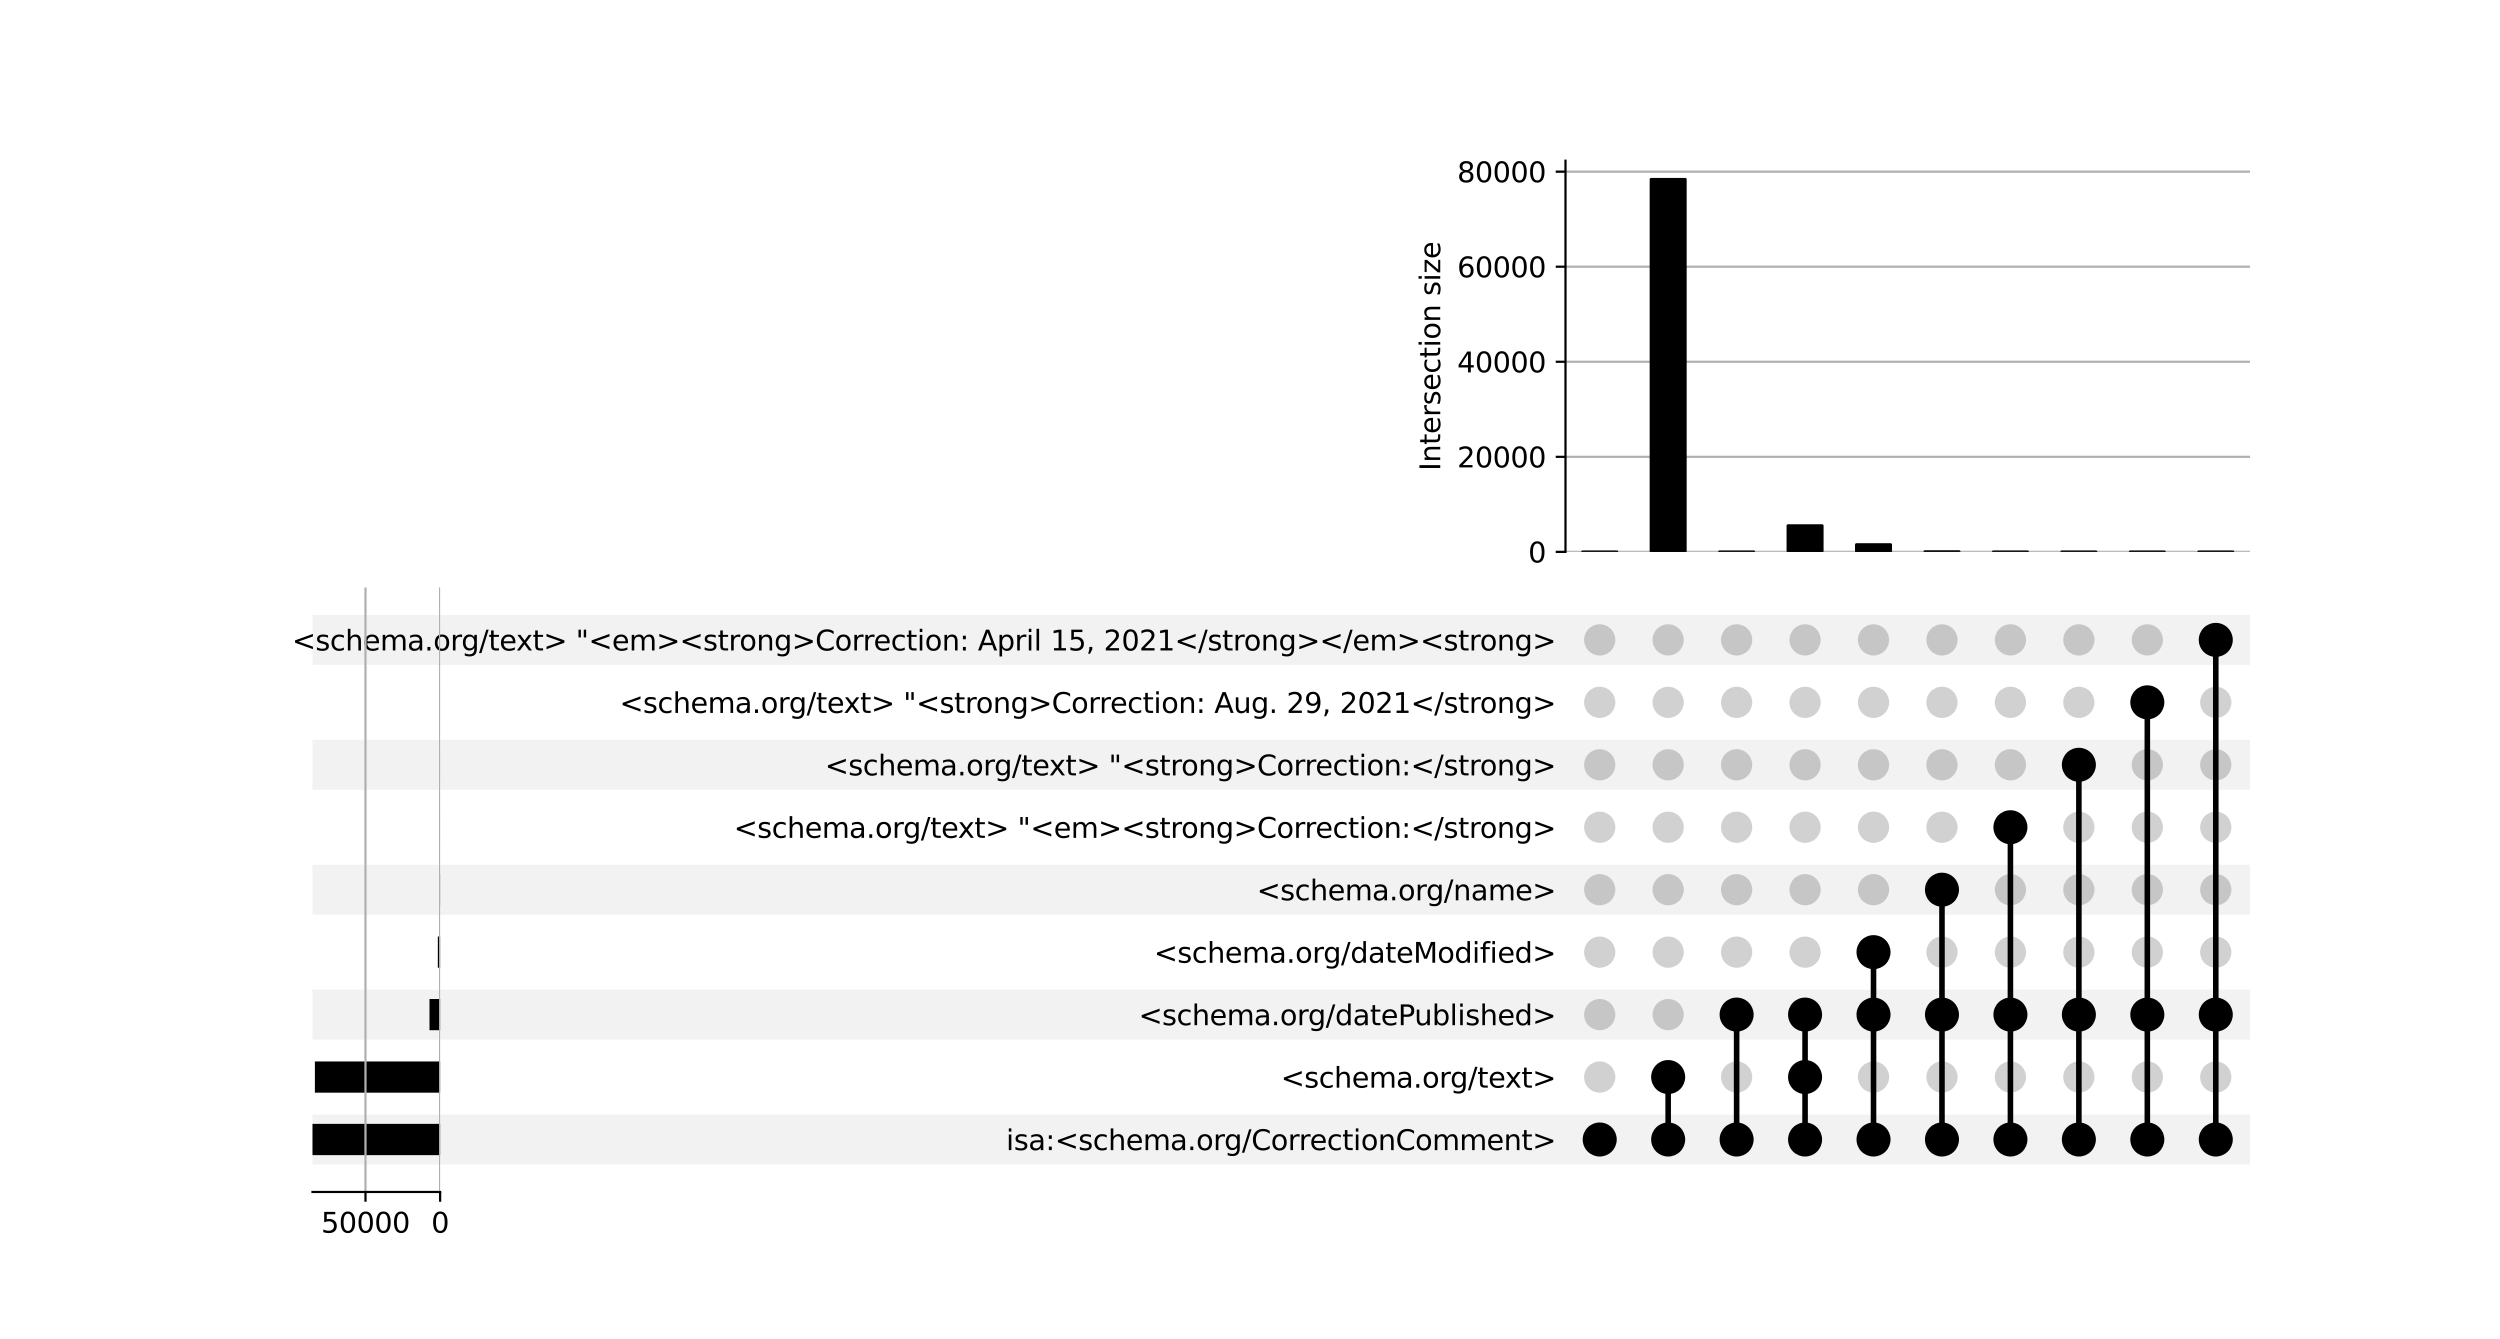 <?xml version="1.0" encoding="utf-8" standalone="no"?>
<!DOCTYPE svg PUBLIC "-//W3C//DTD SVG 1.1//EN"
  "http://www.w3.org/Graphics/SVG/1.1/DTD/svg11.dtd">
<svg xmlns:xlink="http://www.w3.org/1999/xlink" width="896pt" height="480pt" viewBox="0 0 896 480" xmlns="http://www.w3.org/2000/svg" version="1.1">
 <defs>
  <style type="text/css">*{stroke-linejoin: round; stroke-linecap: butt}</style>
 </defs>
 <g id="figure_1">
  <g id="patch_1">
   <path d="M 0 480 
L 896 480 
L 896 0 
L 0 0 
z
" style="fill: #ffffff"/>
  </g>
  <g id="axes_1">
   <g id="patch_2">
    <path d="M 112 417.352 
L 806.4 417.352 
L 806.4 399.446 
L 112 399.446 
z
" clip-path="url(#p3a7d29aa3d)" style="fill-opacity: 0.051"/>
   </g>
   <g id="patch_3">
    <path d="M 112 372.587 
L 806.4 372.587 
L 806.4 354.681 
L 112 354.681 
z
" clip-path="url(#p3a7d29aa3d)" style="fill-opacity: 0.051"/>
   </g>
   <g id="patch_4">
    <path d="M 112 327.822 
L 806.4 327.822 
L 806.4 309.916 
L 112 309.916 
z
" clip-path="url(#p3a7d29aa3d)" style="fill-opacity: 0.051"/>
   </g>
   <g id="patch_5">
    <path d="M 112 283.057 
L 806.4 283.057 
L 806.4 265.151 
L 112 265.151 
z
" clip-path="url(#p3a7d29aa3d)" style="fill-opacity: 0.051"/>
   </g>
   <g id="patch_6">
    <path d="M 112 238.292 
L 806.4 238.292 
L 806.4 220.386 
L 112 220.386 
z
" clip-path="url(#p3a7d29aa3d)" style="fill-opacity: 0.051"/>
   </g>
   <g id="matplotlib.axis_1"/>
   <g id="matplotlib.axis_2">
    <g id="ytick_1"/>
    <g id="ytick_2"/>
    <g id="ytick_3"/>
    <g id="ytick_4"/>
    <g id="ytick_5"/>
    <g id="ytick_6"/>
    <g id="ytick_7"/>
    <g id="ytick_8"/>
    <g id="ytick_9"/>
   </g>
  </g>
  <g id="axes_2">
   <g id="matplotlib.axis_3">
    <g id="ytick_10">
     <g id="line2d_1"/>
     <g id="text_1">
      <!-- isa:&lt;schema.org/CorrectionComment&gt; -->
      <g transform="translate(360.589 412.198) scale(0.1 -0.1)">
       <defs>
        <path id="DejaVuSans-69" d="M 603 3500 
L 1178 3500 
L 1178 0 
L 603 0 
L 603 3500 
z
M 603 4863 
L 1178 4863 
L 1178 4134 
L 603 4134 
L 603 4863 
z
" transform="scale(0.016)"/>
        <path id="DejaVuSans-73" d="M 2834 3397 
L 2834 2853 
Q 2591 2978 2328 3040 
Q 2066 3103 1784 3103 
Q 1356 3103 1142 2972 
Q 928 2841 928 2578 
Q 928 2378 1081 2264 
Q 1234 2150 1697 2047 
L 1894 2003 
Q 2506 1872 2764 1633 
Q 3022 1394 3022 966 
Q 3022 478 2636 193 
Q 2250 -91 1575 -91 
Q 1294 -91 989 -36 
Q 684 19 347 128 
L 347 722 
Q 666 556 975 473 
Q 1284 391 1588 391 
Q 1994 391 2212 530 
Q 2431 669 2431 922 
Q 2431 1156 2273 1281 
Q 2116 1406 1581 1522 
L 1381 1569 
Q 847 1681 609 1914 
Q 372 2147 372 2553 
Q 372 3047 722 3315 
Q 1072 3584 1716 3584 
Q 2034 3584 2315 3537 
Q 2597 3491 2834 3397 
z
" transform="scale(0.016)"/>
        <path id="DejaVuSans-61" d="M 2194 1759 
Q 1497 1759 1228 1600 
Q 959 1441 959 1056 
Q 959 750 1161 570 
Q 1363 391 1709 391 
Q 2188 391 2477 730 
Q 2766 1069 2766 1631 
L 2766 1759 
L 2194 1759 
z
M 3341 1997 
L 3341 0 
L 2766 0 
L 2766 531 
Q 2569 213 2275 61 
Q 1981 -91 1556 -91 
Q 1019 -91 701 211 
Q 384 513 384 1019 
Q 384 1609 779 1909 
Q 1175 2209 1959 2209 
L 2766 2209 
L 2766 2266 
Q 2766 2663 2505 2880 
Q 2244 3097 1772 3097 
Q 1472 3097 1187 3025 
Q 903 2953 641 2809 
L 641 3341 
Q 956 3463 1253 3523 
Q 1550 3584 1831 3584 
Q 2591 3584 2966 3190 
Q 3341 2797 3341 1997 
z
" transform="scale(0.016)"/>
        <path id="DejaVuSans-3a" d="M 750 794 
L 1409 794 
L 1409 0 
L 750 0 
L 750 794 
z
M 750 3309 
L 1409 3309 
L 1409 2516 
L 750 2516 
L 750 3309 
z
" transform="scale(0.016)"/>
        <path id="DejaVuSans-3c" d="M 4684 3150 
L 1459 2003 
L 4684 863 
L 4684 294 
L 678 1747 
L 678 2266 
L 4684 3719 
L 4684 3150 
z
" transform="scale(0.016)"/>
        <path id="DejaVuSans-63" d="M 3122 3366 
L 3122 2828 
Q 2878 2963 2633 3030 
Q 2388 3097 2138 3097 
Q 1578 3097 1268 2742 
Q 959 2388 959 1747 
Q 959 1106 1268 751 
Q 1578 397 2138 397 
Q 2388 397 2633 464 
Q 2878 531 3122 666 
L 3122 134 
Q 2881 22 2623 -34 
Q 2366 -91 2075 -91 
Q 1284 -91 818 406 
Q 353 903 353 1747 
Q 353 2603 823 3093 
Q 1294 3584 2113 3584 
Q 2378 3584 2631 3529 
Q 2884 3475 3122 3366 
z
" transform="scale(0.016)"/>
        <path id="DejaVuSans-68" d="M 3513 2113 
L 3513 0 
L 2938 0 
L 2938 2094 
Q 2938 2591 2744 2837 
Q 2550 3084 2163 3084 
Q 1697 3084 1428 2787 
Q 1159 2491 1159 1978 
L 1159 0 
L 581 0 
L 581 4863 
L 1159 4863 
L 1159 2956 
Q 1366 3272 1645 3428 
Q 1925 3584 2291 3584 
Q 2894 3584 3203 3211 
Q 3513 2838 3513 2113 
z
" transform="scale(0.016)"/>
        <path id="DejaVuSans-65" d="M 3597 1894 
L 3597 1613 
L 953 1613 
Q 991 1019 1311 708 
Q 1631 397 2203 397 
Q 2534 397 2845 478 
Q 3156 559 3463 722 
L 3463 178 
Q 3153 47 2828 -22 
Q 2503 -91 2169 -91 
Q 1331 -91 842 396 
Q 353 884 353 1716 
Q 353 2575 817 3079 
Q 1281 3584 2069 3584 
Q 2775 3584 3186 3129 
Q 3597 2675 3597 1894 
z
M 3022 2063 
Q 3016 2534 2758 2815 
Q 2500 3097 2075 3097 
Q 1594 3097 1305 2825 
Q 1016 2553 972 2059 
L 3022 2063 
z
" transform="scale(0.016)"/>
        <path id="DejaVuSans-6d" d="M 3328 2828 
Q 3544 3216 3844 3400 
Q 4144 3584 4550 3584 
Q 5097 3584 5394 3201 
Q 5691 2819 5691 2113 
L 5691 0 
L 5113 0 
L 5113 2094 
Q 5113 2597 4934 2840 
Q 4756 3084 4391 3084 
Q 3944 3084 3684 2787 
Q 3425 2491 3425 1978 
L 3425 0 
L 2847 0 
L 2847 2094 
Q 2847 2600 2669 2842 
Q 2491 3084 2119 3084 
Q 1678 3084 1418 2786 
Q 1159 2488 1159 1978 
L 1159 0 
L 581 0 
L 581 3500 
L 1159 3500 
L 1159 2956 
Q 1356 3278 1631 3431 
Q 1906 3584 2284 3584 
Q 2666 3584 2933 3390 
Q 3200 3197 3328 2828 
z
" transform="scale(0.016)"/>
        <path id="DejaVuSans-2e" d="M 684 794 
L 1344 794 
L 1344 0 
L 684 0 
L 684 794 
z
" transform="scale(0.016)"/>
        <path id="DejaVuSans-6f" d="M 1959 3097 
Q 1497 3097 1228 2736 
Q 959 2375 959 1747 
Q 959 1119 1226 758 
Q 1494 397 1959 397 
Q 2419 397 2687 759 
Q 2956 1122 2956 1747 
Q 2956 2369 2687 2733 
Q 2419 3097 1959 3097 
z
M 1959 3584 
Q 2709 3584 3137 3096 
Q 3566 2609 3566 1747 
Q 3566 888 3137 398 
Q 2709 -91 1959 -91 
Q 1206 -91 779 398 
Q 353 888 353 1747 
Q 353 2609 779 3096 
Q 1206 3584 1959 3584 
z
" transform="scale(0.016)"/>
        <path id="DejaVuSans-72" d="M 2631 2963 
Q 2534 3019 2420 3045 
Q 2306 3072 2169 3072 
Q 1681 3072 1420 2755 
Q 1159 2438 1159 1844 
L 1159 0 
L 581 0 
L 581 3500 
L 1159 3500 
L 1159 2956 
Q 1341 3275 1631 3429 
Q 1922 3584 2338 3584 
Q 2397 3584 2469 3576 
Q 2541 3569 2628 3553 
L 2631 2963 
z
" transform="scale(0.016)"/>
        <path id="DejaVuSans-67" d="M 2906 1791 
Q 2906 2416 2648 2759 
Q 2391 3103 1925 3103 
Q 1463 3103 1205 2759 
Q 947 2416 947 1791 
Q 947 1169 1205 825 
Q 1463 481 1925 481 
Q 2391 481 2648 825 
Q 2906 1169 2906 1791 
z
M 3481 434 
Q 3481 -459 3084 -895 
Q 2688 -1331 1869 -1331 
Q 1566 -1331 1297 -1286 
Q 1028 -1241 775 -1147 
L 775 -588 
Q 1028 -725 1275 -790 
Q 1522 -856 1778 -856 
Q 2344 -856 2625 -561 
Q 2906 -266 2906 331 
L 2906 616 
Q 2728 306 2450 153 
Q 2172 0 1784 0 
Q 1141 0 747 490 
Q 353 981 353 1791 
Q 353 2603 747 3093 
Q 1141 3584 1784 3584 
Q 2172 3584 2450 3431 
Q 2728 3278 2906 2969 
L 2906 3500 
L 3481 3500 
L 3481 434 
z
" transform="scale(0.016)"/>
        <path id="DejaVuSans-2f" d="M 1625 4666 
L 2156 4666 
L 531 -594 
L 0 -594 
L 1625 4666 
z
" transform="scale(0.016)"/>
        <path id="DejaVuSans-43" d="M 4122 4306 
L 4122 3641 
Q 3803 3938 3442 4084 
Q 3081 4231 2675 4231 
Q 1875 4231 1450 3742 
Q 1025 3253 1025 2328 
Q 1025 1406 1450 917 
Q 1875 428 2675 428 
Q 3081 428 3442 575 
Q 3803 722 4122 1019 
L 4122 359 
Q 3791 134 3420 21 
Q 3050 -91 2638 -91 
Q 1578 -91 968 557 
Q 359 1206 359 2328 
Q 359 3453 968 4101 
Q 1578 4750 2638 4750 
Q 3056 4750 3426 4639 
Q 3797 4528 4122 4306 
z
" transform="scale(0.016)"/>
        <path id="DejaVuSans-74" d="M 1172 4494 
L 1172 3500 
L 2356 3500 
L 2356 3053 
L 1172 3053 
L 1172 1153 
Q 1172 725 1289 603 
Q 1406 481 1766 481 
L 2356 481 
L 2356 0 
L 1766 0 
Q 1100 0 847 248 
Q 594 497 594 1153 
L 594 3053 
L 172 3053 
L 172 3500 
L 594 3500 
L 594 4494 
L 1172 4494 
z
" transform="scale(0.016)"/>
        <path id="DejaVuSans-6e" d="M 3513 2113 
L 3513 0 
L 2938 0 
L 2938 2094 
Q 2938 2591 2744 2837 
Q 2550 3084 2163 3084 
Q 1697 3084 1428 2787 
Q 1159 2491 1159 1978 
L 1159 0 
L 581 0 
L 581 3500 
L 1159 3500 
L 1159 2956 
Q 1366 3272 1645 3428 
Q 1925 3584 2291 3584 
Q 2894 3584 3203 3211 
Q 3513 2838 3513 2113 
z
" transform="scale(0.016)"/>
        <path id="DejaVuSans-3e" d="M 678 3150 
L 678 3719 
L 4684 2266 
L 4684 1747 
L 678 294 
L 678 863 
L 3897 2003 
L 678 3150 
z
" transform="scale(0.016)"/>
       </defs>
       <use xlink:href="#DejaVuSans-69"/>
       <use xlink:href="#DejaVuSans-73" x="27.783"/>
       <use xlink:href="#DejaVuSans-61" x="79.883"/>
       <use xlink:href="#DejaVuSans-3a" x="141.162"/>
       <use xlink:href="#DejaVuSans-3c" x="174.854"/>
       <use xlink:href="#DejaVuSans-73" x="258.643"/>
       <use xlink:href="#DejaVuSans-63" x="310.742"/>
       <use xlink:href="#DejaVuSans-68" x="365.723"/>
       <use xlink:href="#DejaVuSans-65" x="429.102"/>
       <use xlink:href="#DejaVuSans-6d" x="490.625"/>
       <use xlink:href="#DejaVuSans-61" x="588.037"/>
       <use xlink:href="#DejaVuSans-2e" x="649.316"/>
       <use xlink:href="#DejaVuSans-6f" x="681.104"/>
       <use xlink:href="#DejaVuSans-72" x="742.285"/>
       <use xlink:href="#DejaVuSans-67" x="781.648"/>
       <use xlink:href="#DejaVuSans-2f" x="845.125"/>
       <use xlink:href="#DejaVuSans-43" x="878.816"/>
       <use xlink:href="#DejaVuSans-6f" x="948.641"/>
       <use xlink:href="#DejaVuSans-72" x="1009.822"/>
       <use xlink:href="#DejaVuSans-72" x="1049.186"/>
       <use xlink:href="#DejaVuSans-65" x="1088.049"/>
       <use xlink:href="#DejaVuSans-63" x="1149.572"/>
       <use xlink:href="#DejaVuSans-74" x="1204.553"/>
       <use xlink:href="#DejaVuSans-69" x="1243.762"/>
       <use xlink:href="#DejaVuSans-6f" x="1271.545"/>
       <use xlink:href="#DejaVuSans-6e" x="1332.727"/>
       <use xlink:href="#DejaVuSans-43" x="1396.105"/>
       <use xlink:href="#DejaVuSans-6f" x="1465.93"/>
       <use xlink:href="#DejaVuSans-6d" x="1527.111"/>
       <use xlink:href="#DejaVuSans-6d" x="1624.523"/>
       <use xlink:href="#DejaVuSans-65" x="1721.936"/>
       <use xlink:href="#DejaVuSans-6e" x="1783.459"/>
       <use xlink:href="#DejaVuSans-74" x="1846.838"/>
       <use xlink:href="#DejaVuSans-3e" x="1886.047"/>
      </g>
     </g>
    </g>
    <g id="ytick_11">
     <g id="line2d_2"/>
     <g id="text_2">
      <!-- &lt;schema.org/text&gt; -->
      <g transform="translate(459.059 389.816) scale(0.1 -0.1)">
       <defs>
        <path id="DejaVuSans-78" d="M 3513 3500 
L 2247 1797 
L 3578 0 
L 2900 0 
L 1881 1375 
L 863 0 
L 184 0 
L 1544 1831 
L 300 3500 
L 978 3500 
L 1906 2253 
L 2834 3500 
L 3513 3500 
z
" transform="scale(0.016)"/>
       </defs>
       <use xlink:href="#DejaVuSans-3c"/>
       <use xlink:href="#DejaVuSans-73" x="83.789"/>
       <use xlink:href="#DejaVuSans-63" x="135.889"/>
       <use xlink:href="#DejaVuSans-68" x="190.869"/>
       <use xlink:href="#DejaVuSans-65" x="254.248"/>
       <use xlink:href="#DejaVuSans-6d" x="315.771"/>
       <use xlink:href="#DejaVuSans-61" x="413.184"/>
       <use xlink:href="#DejaVuSans-2e" x="474.463"/>
       <use xlink:href="#DejaVuSans-6f" x="506.25"/>
       <use xlink:href="#DejaVuSans-72" x="567.432"/>
       <use xlink:href="#DejaVuSans-67" x="606.795"/>
       <use xlink:href="#DejaVuSans-2f" x="670.271"/>
       <use xlink:href="#DejaVuSans-74" x="703.963"/>
       <use xlink:href="#DejaVuSans-65" x="743.172"/>
       <use xlink:href="#DejaVuSans-78" x="802.945"/>
       <use xlink:href="#DejaVuSans-74" x="862.125"/>
       <use xlink:href="#DejaVuSans-3e" x="901.334"/>
      </g>
     </g>
    </g>
    <g id="ytick_12">
     <g id="line2d_3"/>
     <g id="text_3">
      <!-- &lt;schema.org/datePublished&gt; -->
      <g transform="translate(408.101 367.433) scale(0.1 -0.1)">
       <defs>
        <path id="DejaVuSans-64" d="M 2906 2969 
L 2906 4863 
L 3481 4863 
L 3481 0 
L 2906 0 
L 2906 525 
Q 2725 213 2448 61 
Q 2172 -91 1784 -91 
Q 1150 -91 751 415 
Q 353 922 353 1747 
Q 353 2572 751 3078 
Q 1150 3584 1784 3584 
Q 2172 3584 2448 3432 
Q 2725 3281 2906 2969 
z
M 947 1747 
Q 947 1113 1208 752 
Q 1469 391 1925 391 
Q 2381 391 2643 752 
Q 2906 1113 2906 1747 
Q 2906 2381 2643 2742 
Q 2381 3103 1925 3103 
Q 1469 3103 1208 2742 
Q 947 2381 947 1747 
z
" transform="scale(0.016)"/>
        <path id="DejaVuSans-50" d="M 1259 4147 
L 1259 2394 
L 2053 2394 
Q 2494 2394 2734 2622 
Q 2975 2850 2975 3272 
Q 2975 3691 2734 3919 
Q 2494 4147 2053 4147 
L 1259 4147 
z
M 628 4666 
L 2053 4666 
Q 2838 4666 3239 4311 
Q 3641 3956 3641 3272 
Q 3641 2581 3239 2228 
Q 2838 1875 2053 1875 
L 1259 1875 
L 1259 0 
L 628 0 
L 628 4666 
z
" transform="scale(0.016)"/>
        <path id="DejaVuSans-75" d="M 544 1381 
L 544 3500 
L 1119 3500 
L 1119 1403 
Q 1119 906 1312 657 
Q 1506 409 1894 409 
Q 2359 409 2629 706 
Q 2900 1003 2900 1516 
L 2900 3500 
L 3475 3500 
L 3475 0 
L 2900 0 
L 2900 538 
Q 2691 219 2414 64 
Q 2138 -91 1772 -91 
Q 1169 -91 856 284 
Q 544 659 544 1381 
z
M 1991 3584 
L 1991 3584 
z
" transform="scale(0.016)"/>
        <path id="DejaVuSans-62" d="M 3116 1747 
Q 3116 2381 2855 2742 
Q 2594 3103 2138 3103 
Q 1681 3103 1420 2742 
Q 1159 2381 1159 1747 
Q 1159 1113 1420 752 
Q 1681 391 2138 391 
Q 2594 391 2855 752 
Q 3116 1113 3116 1747 
z
M 1159 2969 
Q 1341 3281 1617 3432 
Q 1894 3584 2278 3584 
Q 2916 3584 3314 3078 
Q 3713 2572 3713 1747 
Q 3713 922 3314 415 
Q 2916 -91 2278 -91 
Q 1894 -91 1617 61 
Q 1341 213 1159 525 
L 1159 0 
L 581 0 
L 581 4863 
L 1159 4863 
L 1159 2969 
z
" transform="scale(0.016)"/>
        <path id="DejaVuSans-6c" d="M 603 4863 
L 1178 4863 
L 1178 0 
L 603 0 
L 603 4863 
z
" transform="scale(0.016)"/>
       </defs>
       <use xlink:href="#DejaVuSans-3c"/>
       <use xlink:href="#DejaVuSans-73" x="83.789"/>
       <use xlink:href="#DejaVuSans-63" x="135.889"/>
       <use xlink:href="#DejaVuSans-68" x="190.869"/>
       <use xlink:href="#DejaVuSans-65" x="254.248"/>
       <use xlink:href="#DejaVuSans-6d" x="315.771"/>
       <use xlink:href="#DejaVuSans-61" x="413.184"/>
       <use xlink:href="#DejaVuSans-2e" x="474.463"/>
       <use xlink:href="#DejaVuSans-6f" x="506.25"/>
       <use xlink:href="#DejaVuSans-72" x="567.432"/>
       <use xlink:href="#DejaVuSans-67" x="606.795"/>
       <use xlink:href="#DejaVuSans-2f" x="670.271"/>
       <use xlink:href="#DejaVuSans-64" x="703.963"/>
       <use xlink:href="#DejaVuSans-61" x="767.439"/>
       <use xlink:href="#DejaVuSans-74" x="828.719"/>
       <use xlink:href="#DejaVuSans-65" x="867.928"/>
       <use xlink:href="#DejaVuSans-50" x="929.451"/>
       <use xlink:href="#DejaVuSans-75" x="988.004"/>
       <use xlink:href="#DejaVuSans-62" x="1051.383"/>
       <use xlink:href="#DejaVuSans-6c" x="1114.859"/>
       <use xlink:href="#DejaVuSans-69" x="1142.643"/>
       <use xlink:href="#DejaVuSans-73" x="1170.426"/>
       <use xlink:href="#DejaVuSans-68" x="1222.525"/>
       <use xlink:href="#DejaVuSans-65" x="1285.904"/>
       <use xlink:href="#DejaVuSans-64" x="1347.428"/>
       <use xlink:href="#DejaVuSans-3e" x="1410.904"/>
      </g>
     </g>
    </g>
    <g id="ytick_13">
     <g id="line2d_4"/>
     <g id="text_4">
      <!-- &lt;schema.org/dateModified&gt; -->
      <g transform="translate(413.573 345.051) scale(0.1 -0.1)">
       <defs>
        <path id="DejaVuSans-4d" d="M 628 4666 
L 1569 4666 
L 2759 1491 
L 3956 4666 
L 4897 4666 
L 4897 0 
L 4281 0 
L 4281 4097 
L 3078 897 
L 2444 897 
L 1241 4097 
L 1241 0 
L 628 0 
L 628 4666 
z
" transform="scale(0.016)"/>
        <path id="DejaVuSans-66" d="M 2375 4863 
L 2375 4384 
L 1825 4384 
Q 1516 4384 1395 4259 
Q 1275 4134 1275 3809 
L 1275 3500 
L 2222 3500 
L 2222 3053 
L 1275 3053 
L 1275 0 
L 697 0 
L 697 3053 
L 147 3053 
L 147 3500 
L 697 3500 
L 697 3744 
Q 697 4328 969 4595 
Q 1241 4863 1831 4863 
L 2375 4863 
z
" transform="scale(0.016)"/>
       </defs>
       <use xlink:href="#DejaVuSans-3c"/>
       <use xlink:href="#DejaVuSans-73" x="83.789"/>
       <use xlink:href="#DejaVuSans-63" x="135.889"/>
       <use xlink:href="#DejaVuSans-68" x="190.869"/>
       <use xlink:href="#DejaVuSans-65" x="254.248"/>
       <use xlink:href="#DejaVuSans-6d" x="315.771"/>
       <use xlink:href="#DejaVuSans-61" x="413.184"/>
       <use xlink:href="#DejaVuSans-2e" x="474.463"/>
       <use xlink:href="#DejaVuSans-6f" x="506.25"/>
       <use xlink:href="#DejaVuSans-72" x="567.432"/>
       <use xlink:href="#DejaVuSans-67" x="606.795"/>
       <use xlink:href="#DejaVuSans-2f" x="670.271"/>
       <use xlink:href="#DejaVuSans-64" x="703.963"/>
       <use xlink:href="#DejaVuSans-61" x="767.439"/>
       <use xlink:href="#DejaVuSans-74" x="828.719"/>
       <use xlink:href="#DejaVuSans-65" x="867.928"/>
       <use xlink:href="#DejaVuSans-4d" x="929.451"/>
       <use xlink:href="#DejaVuSans-6f" x="1015.73"/>
       <use xlink:href="#DejaVuSans-64" x="1076.912"/>
       <use xlink:href="#DejaVuSans-69" x="1140.389"/>
       <use xlink:href="#DejaVuSans-66" x="1168.172"/>
       <use xlink:href="#DejaVuSans-69" x="1203.377"/>
       <use xlink:href="#DejaVuSans-65" x="1231.16"/>
       <use xlink:href="#DejaVuSans-64" x="1292.684"/>
       <use xlink:href="#DejaVuSans-3e" x="1356.16"/>
      </g>
     </g>
    </g>
    <g id="ytick_14">
     <g id="line2d_5"/>
     <g id="text_5">
      <!-- &lt;schema.org/name&gt; -->
      <g transform="translate(450.437 322.668) scale(0.1 -0.1)">
       <use xlink:href="#DejaVuSans-3c"/>
       <use xlink:href="#DejaVuSans-73" x="83.789"/>
       <use xlink:href="#DejaVuSans-63" x="135.889"/>
       <use xlink:href="#DejaVuSans-68" x="190.869"/>
       <use xlink:href="#DejaVuSans-65" x="254.248"/>
       <use xlink:href="#DejaVuSans-6d" x="315.771"/>
       <use xlink:href="#DejaVuSans-61" x="413.184"/>
       <use xlink:href="#DejaVuSans-2e" x="474.463"/>
       <use xlink:href="#DejaVuSans-6f" x="506.25"/>
       <use xlink:href="#DejaVuSans-72" x="567.432"/>
       <use xlink:href="#DejaVuSans-67" x="606.795"/>
       <use xlink:href="#DejaVuSans-2f" x="670.271"/>
       <use xlink:href="#DejaVuSans-6e" x="703.963"/>
       <use xlink:href="#DejaVuSans-61" x="767.342"/>
       <use xlink:href="#DejaVuSans-6d" x="828.621"/>
       <use xlink:href="#DejaVuSans-65" x="926.033"/>
       <use xlink:href="#DejaVuSans-3e" x="987.557"/>
      </g>
     </g>
    </g>
    <g id="ytick_15">
     <g id="line2d_6"/>
     <g id="text_6">
      <!-- &lt;schema.org/text&gt; "&lt;em&gt;&lt;strong&gt;Correction:&lt;/strong&gt; -->
      <g transform="translate(263.001 300.286) scale(0.1 -0.1)">
       <defs>
        <path id="DejaVuSans-20" transform="scale(0.016)"/>
        <path id="DejaVuSans-22" d="M 1147 4666 
L 1147 2931 
L 616 2931 
L 616 4666 
L 1147 4666 
z
M 2328 4666 
L 2328 2931 
L 1797 2931 
L 1797 4666 
L 2328 4666 
z
" transform="scale(0.016)"/>
       </defs>
       <use xlink:href="#DejaVuSans-3c"/>
       <use xlink:href="#DejaVuSans-73" x="83.789"/>
       <use xlink:href="#DejaVuSans-63" x="135.889"/>
       <use xlink:href="#DejaVuSans-68" x="190.869"/>
       <use xlink:href="#DejaVuSans-65" x="254.248"/>
       <use xlink:href="#DejaVuSans-6d" x="315.771"/>
       <use xlink:href="#DejaVuSans-61" x="413.184"/>
       <use xlink:href="#DejaVuSans-2e" x="474.463"/>
       <use xlink:href="#DejaVuSans-6f" x="506.25"/>
       <use xlink:href="#DejaVuSans-72" x="567.432"/>
       <use xlink:href="#DejaVuSans-67" x="606.795"/>
       <use xlink:href="#DejaVuSans-2f" x="670.271"/>
       <use xlink:href="#DejaVuSans-74" x="703.963"/>
       <use xlink:href="#DejaVuSans-65" x="743.172"/>
       <use xlink:href="#DejaVuSans-78" x="802.945"/>
       <use xlink:href="#DejaVuSans-74" x="862.125"/>
       <use xlink:href="#DejaVuSans-3e" x="901.334"/>
       <use xlink:href="#DejaVuSans-20" x="985.123"/>
       <use xlink:href="#DejaVuSans-22" x="1016.91"/>
       <use xlink:href="#DejaVuSans-3c" x="1062.906"/>
       <use xlink:href="#DejaVuSans-65" x="1146.695"/>
       <use xlink:href="#DejaVuSans-6d" x="1208.219"/>
       <use xlink:href="#DejaVuSans-3e" x="1305.631"/>
       <use xlink:href="#DejaVuSans-3c" x="1389.42"/>
       <use xlink:href="#DejaVuSans-73" x="1473.209"/>
       <use xlink:href="#DejaVuSans-74" x="1525.309"/>
       <use xlink:href="#DejaVuSans-72" x="1564.518"/>
       <use xlink:href="#DejaVuSans-6f" x="1603.381"/>
       <use xlink:href="#DejaVuSans-6e" x="1664.562"/>
       <use xlink:href="#DejaVuSans-67" x="1727.941"/>
       <use xlink:href="#DejaVuSans-3e" x="1791.418"/>
       <use xlink:href="#DejaVuSans-43" x="1875.207"/>
       <use xlink:href="#DejaVuSans-6f" x="1945.031"/>
       <use xlink:href="#DejaVuSans-72" x="2006.213"/>
       <use xlink:href="#DejaVuSans-72" x="2045.576"/>
       <use xlink:href="#DejaVuSans-65" x="2084.439"/>
       <use xlink:href="#DejaVuSans-63" x="2145.963"/>
       <use xlink:href="#DejaVuSans-74" x="2200.943"/>
       <use xlink:href="#DejaVuSans-69" x="2240.152"/>
       <use xlink:href="#DejaVuSans-6f" x="2267.936"/>
       <use xlink:href="#DejaVuSans-6e" x="2329.117"/>
       <use xlink:href="#DejaVuSans-3a" x="2392.496"/>
       <use xlink:href="#DejaVuSans-3c" x="2426.188"/>
       <use xlink:href="#DejaVuSans-2f" x="2509.977"/>
       <use xlink:href="#DejaVuSans-73" x="2543.668"/>
       <use xlink:href="#DejaVuSans-74" x="2595.768"/>
       <use xlink:href="#DejaVuSans-72" x="2634.977"/>
       <use xlink:href="#DejaVuSans-6f" x="2673.84"/>
       <use xlink:href="#DejaVuSans-6e" x="2735.021"/>
       <use xlink:href="#DejaVuSans-67" x="2798.4"/>
       <use xlink:href="#DejaVuSans-3e" x="2861.877"/>
      </g>
     </g>
    </g>
    <g id="ytick_16">
     <g id="line2d_7"/>
     <g id="text_7">
      <!-- &lt;schema.org/text&gt; "&lt;strong&gt;Correction:&lt;/strong&gt; -->
      <g transform="translate(295.654 277.903) scale(0.1 -0.1)">
       <use xlink:href="#DejaVuSans-3c"/>
       <use xlink:href="#DejaVuSans-73" x="83.789"/>
       <use xlink:href="#DejaVuSans-63" x="135.889"/>
       <use xlink:href="#DejaVuSans-68" x="190.869"/>
       <use xlink:href="#DejaVuSans-65" x="254.248"/>
       <use xlink:href="#DejaVuSans-6d" x="315.771"/>
       <use xlink:href="#DejaVuSans-61" x="413.184"/>
       <use xlink:href="#DejaVuSans-2e" x="474.463"/>
       <use xlink:href="#DejaVuSans-6f" x="506.25"/>
       <use xlink:href="#DejaVuSans-72" x="567.432"/>
       <use xlink:href="#DejaVuSans-67" x="606.795"/>
       <use xlink:href="#DejaVuSans-2f" x="670.271"/>
       <use xlink:href="#DejaVuSans-74" x="703.963"/>
       <use xlink:href="#DejaVuSans-65" x="743.172"/>
       <use xlink:href="#DejaVuSans-78" x="802.945"/>
       <use xlink:href="#DejaVuSans-74" x="862.125"/>
       <use xlink:href="#DejaVuSans-3e" x="901.334"/>
       <use xlink:href="#DejaVuSans-20" x="985.123"/>
       <use xlink:href="#DejaVuSans-22" x="1016.91"/>
       <use xlink:href="#DejaVuSans-3c" x="1062.906"/>
       <use xlink:href="#DejaVuSans-73" x="1146.695"/>
       <use xlink:href="#DejaVuSans-74" x="1198.795"/>
       <use xlink:href="#DejaVuSans-72" x="1238.004"/>
       <use xlink:href="#DejaVuSans-6f" x="1276.867"/>
       <use xlink:href="#DejaVuSans-6e" x="1338.049"/>
       <use xlink:href="#DejaVuSans-67" x="1401.428"/>
       <use xlink:href="#DejaVuSans-3e" x="1464.904"/>
       <use xlink:href="#DejaVuSans-43" x="1548.693"/>
       <use xlink:href="#DejaVuSans-6f" x="1618.518"/>
       <use xlink:href="#DejaVuSans-72" x="1679.699"/>
       <use xlink:href="#DejaVuSans-72" x="1719.062"/>
       <use xlink:href="#DejaVuSans-65" x="1757.926"/>
       <use xlink:href="#DejaVuSans-63" x="1819.449"/>
       <use xlink:href="#DejaVuSans-74" x="1874.43"/>
       <use xlink:href="#DejaVuSans-69" x="1913.639"/>
       <use xlink:href="#DejaVuSans-6f" x="1941.422"/>
       <use xlink:href="#DejaVuSans-6e" x="2002.604"/>
       <use xlink:href="#DejaVuSans-3a" x="2065.982"/>
       <use xlink:href="#DejaVuSans-3c" x="2099.674"/>
       <use xlink:href="#DejaVuSans-2f" x="2183.463"/>
       <use xlink:href="#DejaVuSans-73" x="2217.154"/>
       <use xlink:href="#DejaVuSans-74" x="2269.254"/>
       <use xlink:href="#DejaVuSans-72" x="2308.463"/>
       <use xlink:href="#DejaVuSans-6f" x="2347.326"/>
       <use xlink:href="#DejaVuSans-6e" x="2408.508"/>
       <use xlink:href="#DejaVuSans-67" x="2471.887"/>
       <use xlink:href="#DejaVuSans-3e" x="2535.363"/>
      </g>
     </g>
    </g>
    <g id="ytick_17">
     <g id="line2d_8"/>
     <g id="text_8">
      <!-- &lt;schema.org/text&gt; "&lt;strong&gt;Correction: Aug. 29, 2021&lt;/strong&gt; -->
      <g transform="translate(222.062 255.521) scale(0.1 -0.1)">
       <defs>
        <path id="DejaVuSans-41" d="M 2188 4044 
L 1331 1722 
L 3047 1722 
L 2188 4044 
z
M 1831 4666 
L 2547 4666 
L 4325 0 
L 3669 0 
L 3244 1197 
L 1141 1197 
L 716 0 
L 50 0 
L 1831 4666 
z
" transform="scale(0.016)"/>
        <path id="DejaVuSans-32" d="M 1228 531 
L 3431 531 
L 3431 0 
L 469 0 
L 469 531 
Q 828 903 1448 1529 
Q 2069 2156 2228 2338 
Q 2531 2678 2651 2914 
Q 2772 3150 2772 3378 
Q 2772 3750 2511 3984 
Q 2250 4219 1831 4219 
Q 1534 4219 1204 4116 
Q 875 4013 500 3803 
L 500 4441 
Q 881 4594 1212 4672 
Q 1544 4750 1819 4750 
Q 2544 4750 2975 4387 
Q 3406 4025 3406 3419 
Q 3406 3131 3298 2873 
Q 3191 2616 2906 2266 
Q 2828 2175 2409 1742 
Q 1991 1309 1228 531 
z
" transform="scale(0.016)"/>
        <path id="DejaVuSans-39" d="M 703 97 
L 703 672 
Q 941 559 1184 500 
Q 1428 441 1663 441 
Q 2288 441 2617 861 
Q 2947 1281 2994 2138 
Q 2813 1869 2534 1725 
Q 2256 1581 1919 1581 
Q 1219 1581 811 2004 
Q 403 2428 403 3163 
Q 403 3881 828 4315 
Q 1253 4750 1959 4750 
Q 2769 4750 3195 4129 
Q 3622 3509 3622 2328 
Q 3622 1225 3098 567 
Q 2575 -91 1691 -91 
Q 1453 -91 1209 -44 
Q 966 3 703 97 
z
M 1959 2075 
Q 2384 2075 2632 2365 
Q 2881 2656 2881 3163 
Q 2881 3666 2632 3958 
Q 2384 4250 1959 4250 
Q 1534 4250 1286 3958 
Q 1038 3666 1038 3163 
Q 1038 2656 1286 2365 
Q 1534 2075 1959 2075 
z
" transform="scale(0.016)"/>
        <path id="DejaVuSans-2c" d="M 750 794 
L 1409 794 
L 1409 256 
L 897 -744 
L 494 -744 
L 750 256 
L 750 794 
z
" transform="scale(0.016)"/>
        <path id="DejaVuSans-30" d="M 2034 4250 
Q 1547 4250 1301 3770 
Q 1056 3291 1056 2328 
Q 1056 1369 1301 889 
Q 1547 409 2034 409 
Q 2525 409 2770 889 
Q 3016 1369 3016 2328 
Q 3016 3291 2770 3770 
Q 2525 4250 2034 4250 
z
M 2034 4750 
Q 2819 4750 3233 4129 
Q 3647 3509 3647 2328 
Q 3647 1150 3233 529 
Q 2819 -91 2034 -91 
Q 1250 -91 836 529 
Q 422 1150 422 2328 
Q 422 3509 836 4129 
Q 1250 4750 2034 4750 
z
" transform="scale(0.016)"/>
        <path id="DejaVuSans-31" d="M 794 531 
L 1825 531 
L 1825 4091 
L 703 3866 
L 703 4441 
L 1819 4666 
L 2450 4666 
L 2450 531 
L 3481 531 
L 3481 0 
L 794 0 
L 794 531 
z
" transform="scale(0.016)"/>
       </defs>
       <use xlink:href="#DejaVuSans-3c"/>
       <use xlink:href="#DejaVuSans-73" x="83.789"/>
       <use xlink:href="#DejaVuSans-63" x="135.889"/>
       <use xlink:href="#DejaVuSans-68" x="190.869"/>
       <use xlink:href="#DejaVuSans-65" x="254.248"/>
       <use xlink:href="#DejaVuSans-6d" x="315.771"/>
       <use xlink:href="#DejaVuSans-61" x="413.184"/>
       <use xlink:href="#DejaVuSans-2e" x="474.463"/>
       <use xlink:href="#DejaVuSans-6f" x="506.25"/>
       <use xlink:href="#DejaVuSans-72" x="567.432"/>
       <use xlink:href="#DejaVuSans-67" x="606.795"/>
       <use xlink:href="#DejaVuSans-2f" x="670.271"/>
       <use xlink:href="#DejaVuSans-74" x="703.963"/>
       <use xlink:href="#DejaVuSans-65" x="743.172"/>
       <use xlink:href="#DejaVuSans-78" x="802.945"/>
       <use xlink:href="#DejaVuSans-74" x="862.125"/>
       <use xlink:href="#DejaVuSans-3e" x="901.334"/>
       <use xlink:href="#DejaVuSans-20" x="985.123"/>
       <use xlink:href="#DejaVuSans-22" x="1016.91"/>
       <use xlink:href="#DejaVuSans-3c" x="1062.906"/>
       <use xlink:href="#DejaVuSans-73" x="1146.695"/>
       <use xlink:href="#DejaVuSans-74" x="1198.795"/>
       <use xlink:href="#DejaVuSans-72" x="1238.004"/>
       <use xlink:href="#DejaVuSans-6f" x="1276.867"/>
       <use xlink:href="#DejaVuSans-6e" x="1338.049"/>
       <use xlink:href="#DejaVuSans-67" x="1401.428"/>
       <use xlink:href="#DejaVuSans-3e" x="1464.904"/>
       <use xlink:href="#DejaVuSans-43" x="1548.693"/>
       <use xlink:href="#DejaVuSans-6f" x="1618.518"/>
       <use xlink:href="#DejaVuSans-72" x="1679.699"/>
       <use xlink:href="#DejaVuSans-72" x="1719.062"/>
       <use xlink:href="#DejaVuSans-65" x="1757.926"/>
       <use xlink:href="#DejaVuSans-63" x="1819.449"/>
       <use xlink:href="#DejaVuSans-74" x="1874.43"/>
       <use xlink:href="#DejaVuSans-69" x="1913.639"/>
       <use xlink:href="#DejaVuSans-6f" x="1941.422"/>
       <use xlink:href="#DejaVuSans-6e" x="2002.604"/>
       <use xlink:href="#DejaVuSans-3a" x="2065.982"/>
       <use xlink:href="#DejaVuSans-20" x="2099.674"/>
       <use xlink:href="#DejaVuSans-41" x="2131.461"/>
       <use xlink:href="#DejaVuSans-75" x="2199.869"/>
       <use xlink:href="#DejaVuSans-67" x="2263.248"/>
       <use xlink:href="#DejaVuSans-2e" x="2326.725"/>
       <use xlink:href="#DejaVuSans-20" x="2358.512"/>
       <use xlink:href="#DejaVuSans-32" x="2390.299"/>
       <use xlink:href="#DejaVuSans-39" x="2453.922"/>
       <use xlink:href="#DejaVuSans-2c" x="2517.545"/>
       <use xlink:href="#DejaVuSans-20" x="2549.332"/>
       <use xlink:href="#DejaVuSans-32" x="2581.119"/>
       <use xlink:href="#DejaVuSans-30" x="2644.742"/>
       <use xlink:href="#DejaVuSans-32" x="2708.365"/>
       <use xlink:href="#DejaVuSans-31" x="2771.988"/>
       <use xlink:href="#DejaVuSans-3c" x="2835.611"/>
       <use xlink:href="#DejaVuSans-2f" x="2919.4"/>
       <use xlink:href="#DejaVuSans-73" x="2953.092"/>
       <use xlink:href="#DejaVuSans-74" x="3005.191"/>
       <use xlink:href="#DejaVuSans-72" x="3044.4"/>
       <use xlink:href="#DejaVuSans-6f" x="3083.264"/>
       <use xlink:href="#DejaVuSans-6e" x="3144.445"/>
       <use xlink:href="#DejaVuSans-67" x="3207.824"/>
       <use xlink:href="#DejaVuSans-3e" x="3271.301"/>
      </g>
     </g>
    </g>
    <g id="ytick_18">
     <g id="line2d_9"/>
     <g id="text_9">
      <!-- &lt;schema.org/text&gt; "&lt;em&gt;&lt;strong&gt;Correction: April 15, 2021&lt;/strong&gt;&lt;/em&gt;&lt;strong&gt; -->
      <g transform="translate(104.656 233.138) scale(0.1 -0.1)">
       <defs>
        <path id="DejaVuSans-70" d="M 1159 525 
L 1159 -1331 
L 581 -1331 
L 581 3500 
L 1159 3500 
L 1159 2969 
Q 1341 3281 1617 3432 
Q 1894 3584 2278 3584 
Q 2916 3584 3314 3078 
Q 3713 2572 3713 1747 
Q 3713 922 3314 415 
Q 2916 -91 2278 -91 
Q 1894 -91 1617 61 
Q 1341 213 1159 525 
z
M 3116 1747 
Q 3116 2381 2855 2742 
Q 2594 3103 2138 3103 
Q 1681 3103 1420 2742 
Q 1159 2381 1159 1747 
Q 1159 1113 1420 752 
Q 1681 391 2138 391 
Q 2594 391 2855 752 
Q 3116 1113 3116 1747 
z
" transform="scale(0.016)"/>
        <path id="DejaVuSans-35" d="M 691 4666 
L 3169 4666 
L 3169 4134 
L 1269 4134 
L 1269 2991 
Q 1406 3038 1543 3061 
Q 1681 3084 1819 3084 
Q 2600 3084 3056 2656 
Q 3513 2228 3513 1497 
Q 3513 744 3044 326 
Q 2575 -91 1722 -91 
Q 1428 -91 1123 -41 
Q 819 9 494 109 
L 494 744 
Q 775 591 1075 516 
Q 1375 441 1709 441 
Q 2250 441 2565 725 
Q 2881 1009 2881 1497 
Q 2881 1984 2565 2268 
Q 2250 2553 1709 2553 
Q 1456 2553 1204 2497 
Q 953 2441 691 2322 
L 691 4666 
z
" transform="scale(0.016)"/>
       </defs>
       <use xlink:href="#DejaVuSans-3c"/>
       <use xlink:href="#DejaVuSans-73" x="83.789"/>
       <use xlink:href="#DejaVuSans-63" x="135.889"/>
       <use xlink:href="#DejaVuSans-68" x="190.869"/>
       <use xlink:href="#DejaVuSans-65" x="254.248"/>
       <use xlink:href="#DejaVuSans-6d" x="315.771"/>
       <use xlink:href="#DejaVuSans-61" x="413.184"/>
       <use xlink:href="#DejaVuSans-2e" x="474.463"/>
       <use xlink:href="#DejaVuSans-6f" x="506.25"/>
       <use xlink:href="#DejaVuSans-72" x="567.432"/>
       <use xlink:href="#DejaVuSans-67" x="606.795"/>
       <use xlink:href="#DejaVuSans-2f" x="670.271"/>
       <use xlink:href="#DejaVuSans-74" x="703.963"/>
       <use xlink:href="#DejaVuSans-65" x="743.172"/>
       <use xlink:href="#DejaVuSans-78" x="802.945"/>
       <use xlink:href="#DejaVuSans-74" x="862.125"/>
       <use xlink:href="#DejaVuSans-3e" x="901.334"/>
       <use xlink:href="#DejaVuSans-20" x="985.123"/>
       <use xlink:href="#DejaVuSans-22" x="1016.91"/>
       <use xlink:href="#DejaVuSans-3c" x="1062.906"/>
       <use xlink:href="#DejaVuSans-65" x="1146.695"/>
       <use xlink:href="#DejaVuSans-6d" x="1208.219"/>
       <use xlink:href="#DejaVuSans-3e" x="1305.631"/>
       <use xlink:href="#DejaVuSans-3c" x="1389.42"/>
       <use xlink:href="#DejaVuSans-73" x="1473.209"/>
       <use xlink:href="#DejaVuSans-74" x="1525.309"/>
       <use xlink:href="#DejaVuSans-72" x="1564.518"/>
       <use xlink:href="#DejaVuSans-6f" x="1603.381"/>
       <use xlink:href="#DejaVuSans-6e" x="1664.562"/>
       <use xlink:href="#DejaVuSans-67" x="1727.941"/>
       <use xlink:href="#DejaVuSans-3e" x="1791.418"/>
       <use xlink:href="#DejaVuSans-43" x="1875.207"/>
       <use xlink:href="#DejaVuSans-6f" x="1945.031"/>
       <use xlink:href="#DejaVuSans-72" x="2006.213"/>
       <use xlink:href="#DejaVuSans-72" x="2045.576"/>
       <use xlink:href="#DejaVuSans-65" x="2084.439"/>
       <use xlink:href="#DejaVuSans-63" x="2145.963"/>
       <use xlink:href="#DejaVuSans-74" x="2200.943"/>
       <use xlink:href="#DejaVuSans-69" x="2240.152"/>
       <use xlink:href="#DejaVuSans-6f" x="2267.936"/>
       <use xlink:href="#DejaVuSans-6e" x="2329.117"/>
       <use xlink:href="#DejaVuSans-3a" x="2392.496"/>
       <use xlink:href="#DejaVuSans-20" x="2426.188"/>
       <use xlink:href="#DejaVuSans-41" x="2457.975"/>
       <use xlink:href="#DejaVuSans-70" x="2526.383"/>
       <use xlink:href="#DejaVuSans-72" x="2589.859"/>
       <use xlink:href="#DejaVuSans-69" x="2630.973"/>
       <use xlink:href="#DejaVuSans-6c" x="2658.756"/>
       <use xlink:href="#DejaVuSans-20" x="2686.539"/>
       <use xlink:href="#DejaVuSans-31" x="2718.326"/>
       <use xlink:href="#DejaVuSans-35" x="2781.949"/>
       <use xlink:href="#DejaVuSans-2c" x="2845.572"/>
       <use xlink:href="#DejaVuSans-20" x="2877.359"/>
       <use xlink:href="#DejaVuSans-32" x="2909.146"/>
       <use xlink:href="#DejaVuSans-30" x="2972.77"/>
       <use xlink:href="#DejaVuSans-32" x="3036.393"/>
       <use xlink:href="#DejaVuSans-31" x="3100.016"/>
       <use xlink:href="#DejaVuSans-3c" x="3163.639"/>
       <use xlink:href="#DejaVuSans-2f" x="3247.428"/>
       <use xlink:href="#DejaVuSans-73" x="3281.119"/>
       <use xlink:href="#DejaVuSans-74" x="3333.219"/>
       <use xlink:href="#DejaVuSans-72" x="3372.428"/>
       <use xlink:href="#DejaVuSans-6f" x="3411.291"/>
       <use xlink:href="#DejaVuSans-6e" x="3472.473"/>
       <use xlink:href="#DejaVuSans-67" x="3535.852"/>
       <use xlink:href="#DejaVuSans-3e" x="3599.328"/>
       <use xlink:href="#DejaVuSans-3c" x="3683.117"/>
       <use xlink:href="#DejaVuSans-2f" x="3766.906"/>
       <use xlink:href="#DejaVuSans-65" x="3800.598"/>
       <use xlink:href="#DejaVuSans-6d" x="3862.121"/>
       <use xlink:href="#DejaVuSans-3e" x="3959.533"/>
       <use xlink:href="#DejaVuSans-3c" x="4043.322"/>
       <use xlink:href="#DejaVuSans-73" x="4127.111"/>
       <use xlink:href="#DejaVuSans-74" x="4179.211"/>
       <use xlink:href="#DejaVuSans-72" x="4218.42"/>
       <use xlink:href="#DejaVuSans-6f" x="4257.283"/>
       <use xlink:href="#DejaVuSans-6e" x="4318.465"/>
       <use xlink:href="#DejaVuSans-67" x="4381.844"/>
       <use xlink:href="#DejaVuSans-3e" x="4445.32"/>
      </g>
     </g>
    </g>
   </g>
   <g id="LineCollection_1">
    <path d="M 573.339 408.399 
L 573.339 408.399 
" clip-path="url(#p3690eb5084)" style="fill: none; stroke: #000000; stroke-width: 2"/>
    <path d="M 597.872 408.399 
L 597.872 386.016 
" clip-path="url(#p3690eb5084)" style="fill: none; stroke: #000000; stroke-width: 2"/>
    <path d="M 622.405 408.399 
L 622.405 363.634 
" clip-path="url(#p3690eb5084)" style="fill: none; stroke: #000000; stroke-width: 2"/>
    <path d="M 646.937 408.399 
L 646.937 363.634 
" clip-path="url(#p3690eb5084)" style="fill: none; stroke: #000000; stroke-width: 2"/>
    <path d="M 671.47 408.399 
L 671.47 341.251 
" clip-path="url(#p3690eb5084)" style="fill: none; stroke: #000000; stroke-width: 2"/>
    <path d="M 696.003 408.399 
L 696.003 318.869 
" clip-path="url(#p3690eb5084)" style="fill: none; stroke: #000000; stroke-width: 2"/>
    <path d="M 720.536 408.399 
L 720.536 296.487 
" clip-path="url(#p3690eb5084)" style="fill: none; stroke: #000000; stroke-width: 2"/>
    <path d="M 745.068 408.399 
L 745.068 274.104 
" clip-path="url(#p3690eb5084)" style="fill: none; stroke: #000000; stroke-width: 2"/>
    <path d="M 769.601 408.399 
L 769.601 251.722 
" clip-path="url(#p3690eb5084)" style="fill: none; stroke: #000000; stroke-width: 2"/>
    <path d="M 794.134 408.399 
L 794.134 229.339 
" clip-path="url(#p3690eb5084)" style="fill: none; stroke: #000000; stroke-width: 2"/>
   </g>
   <g id="PathCollection_1">
    <defs>
     <path id="C0_0_2e6292638a" d="M 0 5.6 
C 1.485 5.6 2.91 5.01 3.96 3.96 
C 5.01 2.91 5.6 1.485 5.6 -0 
C 5.6 -1.485 5.01 -2.91 3.96 -3.96 
C 2.91 -5.01 1.485 -5.6 0 -5.6 
C -1.485 -5.6 -2.91 -5.01 -3.96 -3.96 
C -5.01 -2.91 -5.6 -1.485 -5.6 0 
C -5.6 1.485 -5.01 2.91 -3.96 3.96 
C -2.91 5.01 -1.485 5.6 0 5.6 
z
"/>
    </defs>
    <g clip-path="url(#p3690eb5084)">
     <use xlink:href="#C0_0_2e6292638a" x="573.339" y="408.399" style="stroke: #000000"/>
    </g>
    <g clip-path="url(#p3690eb5084)">
     <use xlink:href="#C0_0_2e6292638a" x="573.339" y="386.016" style="fill-opacity: 0.18"/>
    </g>
    <g clip-path="url(#p3690eb5084)">
     <use xlink:href="#C0_0_2e6292638a" x="573.339" y="363.634" style="fill-opacity: 0.18"/>
    </g>
    <g clip-path="url(#p3690eb5084)">
     <use xlink:href="#C0_0_2e6292638a" x="573.339" y="341.251" style="fill-opacity: 0.18"/>
    </g>
    <g clip-path="url(#p3690eb5084)">
     <use xlink:href="#C0_0_2e6292638a" x="573.339" y="318.869" style="fill-opacity: 0.18"/>
    </g>
    <g clip-path="url(#p3690eb5084)">
     <use xlink:href="#C0_0_2e6292638a" x="573.339" y="296.487" style="fill-opacity: 0.18"/>
    </g>
    <g clip-path="url(#p3690eb5084)">
     <use xlink:href="#C0_0_2e6292638a" x="573.339" y="274.104" style="fill-opacity: 0.18"/>
    </g>
    <g clip-path="url(#p3690eb5084)">
     <use xlink:href="#C0_0_2e6292638a" x="573.339" y="251.722" style="fill-opacity: 0.18"/>
    </g>
    <g clip-path="url(#p3690eb5084)">
     <use xlink:href="#C0_0_2e6292638a" x="573.339" y="229.339" style="fill-opacity: 0.18"/>
    </g>
    <g clip-path="url(#p3690eb5084)">
     <use xlink:href="#C0_0_2e6292638a" x="597.872" y="408.399" style="stroke: #000000"/>
    </g>
    <g clip-path="url(#p3690eb5084)">
     <use xlink:href="#C0_0_2e6292638a" x="597.872" y="386.016" style="stroke: #000000"/>
    </g>
    <g clip-path="url(#p3690eb5084)">
     <use xlink:href="#C0_0_2e6292638a" x="597.872" y="363.634" style="fill-opacity: 0.18"/>
    </g>
    <g clip-path="url(#p3690eb5084)">
     <use xlink:href="#C0_0_2e6292638a" x="597.872" y="341.251" style="fill-opacity: 0.18"/>
    </g>
    <g clip-path="url(#p3690eb5084)">
     <use xlink:href="#C0_0_2e6292638a" x="597.872" y="318.869" style="fill-opacity: 0.18"/>
    </g>
    <g clip-path="url(#p3690eb5084)">
     <use xlink:href="#C0_0_2e6292638a" x="597.872" y="296.487" style="fill-opacity: 0.18"/>
    </g>
    <g clip-path="url(#p3690eb5084)">
     <use xlink:href="#C0_0_2e6292638a" x="597.872" y="274.104" style="fill-opacity: 0.18"/>
    </g>
    <g clip-path="url(#p3690eb5084)">
     <use xlink:href="#C0_0_2e6292638a" x="597.872" y="251.722" style="fill-opacity: 0.18"/>
    </g>
    <g clip-path="url(#p3690eb5084)">
     <use xlink:href="#C0_0_2e6292638a" x="597.872" y="229.339" style="fill-opacity: 0.18"/>
    </g>
    <g clip-path="url(#p3690eb5084)">
     <use xlink:href="#C0_0_2e6292638a" x="622.405" y="408.399" style="stroke: #000000"/>
    </g>
    <g clip-path="url(#p3690eb5084)">
     <use xlink:href="#C0_0_2e6292638a" x="622.405" y="386.016" style="fill-opacity: 0.18"/>
    </g>
    <g clip-path="url(#p3690eb5084)">
     <use xlink:href="#C0_0_2e6292638a" x="622.405" y="363.634" style="stroke: #000000"/>
    </g>
    <g clip-path="url(#p3690eb5084)">
     <use xlink:href="#C0_0_2e6292638a" x="622.405" y="341.251" style="fill-opacity: 0.18"/>
    </g>
    <g clip-path="url(#p3690eb5084)">
     <use xlink:href="#C0_0_2e6292638a" x="622.405" y="318.869" style="fill-opacity: 0.18"/>
    </g>
    <g clip-path="url(#p3690eb5084)">
     <use xlink:href="#C0_0_2e6292638a" x="622.405" y="296.487" style="fill-opacity: 0.18"/>
    </g>
    <g clip-path="url(#p3690eb5084)">
     <use xlink:href="#C0_0_2e6292638a" x="622.405" y="274.104" style="fill-opacity: 0.18"/>
    </g>
    <g clip-path="url(#p3690eb5084)">
     <use xlink:href="#C0_0_2e6292638a" x="622.405" y="251.722" style="fill-opacity: 0.18"/>
    </g>
    <g clip-path="url(#p3690eb5084)">
     <use xlink:href="#C0_0_2e6292638a" x="622.405" y="229.339" style="fill-opacity: 0.18"/>
    </g>
    <g clip-path="url(#p3690eb5084)">
     <use xlink:href="#C0_0_2e6292638a" x="646.937" y="408.399" style="stroke: #000000"/>
    </g>
    <g clip-path="url(#p3690eb5084)">
     <use xlink:href="#C0_0_2e6292638a" x="646.937" y="386.016" style="stroke: #000000"/>
    </g>
    <g clip-path="url(#p3690eb5084)">
     <use xlink:href="#C0_0_2e6292638a" x="646.937" y="363.634" style="stroke: #000000"/>
    </g>
    <g clip-path="url(#p3690eb5084)">
     <use xlink:href="#C0_0_2e6292638a" x="646.937" y="341.251" style="fill-opacity: 0.18"/>
    </g>
    <g clip-path="url(#p3690eb5084)">
     <use xlink:href="#C0_0_2e6292638a" x="646.937" y="318.869" style="fill-opacity: 0.18"/>
    </g>
    <g clip-path="url(#p3690eb5084)">
     <use xlink:href="#C0_0_2e6292638a" x="646.937" y="296.487" style="fill-opacity: 0.18"/>
    </g>
    <g clip-path="url(#p3690eb5084)">
     <use xlink:href="#C0_0_2e6292638a" x="646.937" y="274.104" style="fill-opacity: 0.18"/>
    </g>
    <g clip-path="url(#p3690eb5084)">
     <use xlink:href="#C0_0_2e6292638a" x="646.937" y="251.722" style="fill-opacity: 0.18"/>
    </g>
    <g clip-path="url(#p3690eb5084)">
     <use xlink:href="#C0_0_2e6292638a" x="646.937" y="229.339" style="fill-opacity: 0.18"/>
    </g>
    <g clip-path="url(#p3690eb5084)">
     <use xlink:href="#C0_0_2e6292638a" x="671.47" y="408.399" style="stroke: #000000"/>
    </g>
    <g clip-path="url(#p3690eb5084)">
     <use xlink:href="#C0_0_2e6292638a" x="671.47" y="386.016" style="fill-opacity: 0.18"/>
    </g>
    <g clip-path="url(#p3690eb5084)">
     <use xlink:href="#C0_0_2e6292638a" x="671.47" y="363.634" style="stroke: #000000"/>
    </g>
    <g clip-path="url(#p3690eb5084)">
     <use xlink:href="#C0_0_2e6292638a" x="671.47" y="341.251" style="stroke: #000000"/>
    </g>
    <g clip-path="url(#p3690eb5084)">
     <use xlink:href="#C0_0_2e6292638a" x="671.47" y="318.869" style="fill-opacity: 0.18"/>
    </g>
    <g clip-path="url(#p3690eb5084)">
     <use xlink:href="#C0_0_2e6292638a" x="671.47" y="296.487" style="fill-opacity: 0.18"/>
    </g>
    <g clip-path="url(#p3690eb5084)">
     <use xlink:href="#C0_0_2e6292638a" x="671.47" y="274.104" style="fill-opacity: 0.18"/>
    </g>
    <g clip-path="url(#p3690eb5084)">
     <use xlink:href="#C0_0_2e6292638a" x="671.47" y="251.722" style="fill-opacity: 0.18"/>
    </g>
    <g clip-path="url(#p3690eb5084)">
     <use xlink:href="#C0_0_2e6292638a" x="671.47" y="229.339" style="fill-opacity: 0.18"/>
    </g>
    <g clip-path="url(#p3690eb5084)">
     <use xlink:href="#C0_0_2e6292638a" x="696.003" y="408.399" style="stroke: #000000"/>
    </g>
    <g clip-path="url(#p3690eb5084)">
     <use xlink:href="#C0_0_2e6292638a" x="696.003" y="386.016" style="fill-opacity: 0.18"/>
    </g>
    <g clip-path="url(#p3690eb5084)">
     <use xlink:href="#C0_0_2e6292638a" x="696.003" y="363.634" style="stroke: #000000"/>
    </g>
    <g clip-path="url(#p3690eb5084)">
     <use xlink:href="#C0_0_2e6292638a" x="696.003" y="341.251" style="fill-opacity: 0.18"/>
    </g>
    <g clip-path="url(#p3690eb5084)">
     <use xlink:href="#C0_0_2e6292638a" x="696.003" y="318.869" style="stroke: #000000"/>
    </g>
    <g clip-path="url(#p3690eb5084)">
     <use xlink:href="#C0_0_2e6292638a" x="696.003" y="296.487" style="fill-opacity: 0.18"/>
    </g>
    <g clip-path="url(#p3690eb5084)">
     <use xlink:href="#C0_0_2e6292638a" x="696.003" y="274.104" style="fill-opacity: 0.18"/>
    </g>
    <g clip-path="url(#p3690eb5084)">
     <use xlink:href="#C0_0_2e6292638a" x="696.003" y="251.722" style="fill-opacity: 0.18"/>
    </g>
    <g clip-path="url(#p3690eb5084)">
     <use xlink:href="#C0_0_2e6292638a" x="696.003" y="229.339" style="fill-opacity: 0.18"/>
    </g>
    <g clip-path="url(#p3690eb5084)">
     <use xlink:href="#C0_0_2e6292638a" x="720.536" y="408.399" style="stroke: #000000"/>
    </g>
    <g clip-path="url(#p3690eb5084)">
     <use xlink:href="#C0_0_2e6292638a" x="720.536" y="386.016" style="fill-opacity: 0.18"/>
    </g>
    <g clip-path="url(#p3690eb5084)">
     <use xlink:href="#C0_0_2e6292638a" x="720.536" y="363.634" style="stroke: #000000"/>
    </g>
    <g clip-path="url(#p3690eb5084)">
     <use xlink:href="#C0_0_2e6292638a" x="720.536" y="341.251" style="fill-opacity: 0.18"/>
    </g>
    <g clip-path="url(#p3690eb5084)">
     <use xlink:href="#C0_0_2e6292638a" x="720.536" y="318.869" style="fill-opacity: 0.18"/>
    </g>
    <g clip-path="url(#p3690eb5084)">
     <use xlink:href="#C0_0_2e6292638a" x="720.536" y="296.487" style="stroke: #000000"/>
    </g>
    <g clip-path="url(#p3690eb5084)">
     <use xlink:href="#C0_0_2e6292638a" x="720.536" y="274.104" style="fill-opacity: 0.18"/>
    </g>
    <g clip-path="url(#p3690eb5084)">
     <use xlink:href="#C0_0_2e6292638a" x="720.536" y="251.722" style="fill-opacity: 0.18"/>
    </g>
    <g clip-path="url(#p3690eb5084)">
     <use xlink:href="#C0_0_2e6292638a" x="720.536" y="229.339" style="fill-opacity: 0.18"/>
    </g>
    <g clip-path="url(#p3690eb5084)">
     <use xlink:href="#C0_0_2e6292638a" x="745.068" y="408.399" style="stroke: #000000"/>
    </g>
    <g clip-path="url(#p3690eb5084)">
     <use xlink:href="#C0_0_2e6292638a" x="745.068" y="386.016" style="fill-opacity: 0.18"/>
    </g>
    <g clip-path="url(#p3690eb5084)">
     <use xlink:href="#C0_0_2e6292638a" x="745.068" y="363.634" style="stroke: #000000"/>
    </g>
    <g clip-path="url(#p3690eb5084)">
     <use xlink:href="#C0_0_2e6292638a" x="745.068" y="341.251" style="fill-opacity: 0.18"/>
    </g>
    <g clip-path="url(#p3690eb5084)">
     <use xlink:href="#C0_0_2e6292638a" x="745.068" y="318.869" style="fill-opacity: 0.18"/>
    </g>
    <g clip-path="url(#p3690eb5084)">
     <use xlink:href="#C0_0_2e6292638a" x="745.068" y="296.487" style="fill-opacity: 0.18"/>
    </g>
    <g clip-path="url(#p3690eb5084)">
     <use xlink:href="#C0_0_2e6292638a" x="745.068" y="274.104" style="stroke: #000000"/>
    </g>
    <g clip-path="url(#p3690eb5084)">
     <use xlink:href="#C0_0_2e6292638a" x="745.068" y="251.722" style="fill-opacity: 0.18"/>
    </g>
    <g clip-path="url(#p3690eb5084)">
     <use xlink:href="#C0_0_2e6292638a" x="745.068" y="229.339" style="fill-opacity: 0.18"/>
    </g>
    <g clip-path="url(#p3690eb5084)">
     <use xlink:href="#C0_0_2e6292638a" x="769.601" y="408.399" style="stroke: #000000"/>
    </g>
    <g clip-path="url(#p3690eb5084)">
     <use xlink:href="#C0_0_2e6292638a" x="769.601" y="386.016" style="fill-opacity: 0.18"/>
    </g>
    <g clip-path="url(#p3690eb5084)">
     <use xlink:href="#C0_0_2e6292638a" x="769.601" y="363.634" style="stroke: #000000"/>
    </g>
    <g clip-path="url(#p3690eb5084)">
     <use xlink:href="#C0_0_2e6292638a" x="769.601" y="341.251" style="fill-opacity: 0.18"/>
    </g>
    <g clip-path="url(#p3690eb5084)">
     <use xlink:href="#C0_0_2e6292638a" x="769.601" y="318.869" style="fill-opacity: 0.18"/>
    </g>
    <g clip-path="url(#p3690eb5084)">
     <use xlink:href="#C0_0_2e6292638a" x="769.601" y="296.487" style="fill-opacity: 0.18"/>
    </g>
    <g clip-path="url(#p3690eb5084)">
     <use xlink:href="#C0_0_2e6292638a" x="769.601" y="274.104" style="fill-opacity: 0.18"/>
    </g>
    <g clip-path="url(#p3690eb5084)">
     <use xlink:href="#C0_0_2e6292638a" x="769.601" y="251.722" style="stroke: #000000"/>
    </g>
    <g clip-path="url(#p3690eb5084)">
     <use xlink:href="#C0_0_2e6292638a" x="769.601" y="229.339" style="fill-opacity: 0.18"/>
    </g>
    <g clip-path="url(#p3690eb5084)">
     <use xlink:href="#C0_0_2e6292638a" x="794.134" y="408.399" style="stroke: #000000"/>
    </g>
    <g clip-path="url(#p3690eb5084)">
     <use xlink:href="#C0_0_2e6292638a" x="794.134" y="386.016" style="fill-opacity: 0.18"/>
    </g>
    <g clip-path="url(#p3690eb5084)">
     <use xlink:href="#C0_0_2e6292638a" x="794.134" y="363.634" style="stroke: #000000"/>
    </g>
    <g clip-path="url(#p3690eb5084)">
     <use xlink:href="#C0_0_2e6292638a" x="794.134" y="341.251" style="fill-opacity: 0.18"/>
    </g>
    <g clip-path="url(#p3690eb5084)">
     <use xlink:href="#C0_0_2e6292638a" x="794.134" y="318.869" style="fill-opacity: 0.18"/>
    </g>
    <g clip-path="url(#p3690eb5084)">
     <use xlink:href="#C0_0_2e6292638a" x="794.134" y="296.487" style="fill-opacity: 0.18"/>
    </g>
    <g clip-path="url(#p3690eb5084)">
     <use xlink:href="#C0_0_2e6292638a" x="794.134" y="274.104" style="fill-opacity: 0.18"/>
    </g>
    <g clip-path="url(#p3690eb5084)">
     <use xlink:href="#C0_0_2e6292638a" x="794.134" y="251.722" style="fill-opacity: 0.18"/>
    </g>
    <g clip-path="url(#p3690eb5084)">
     <use xlink:href="#C0_0_2e6292638a" x="794.134" y="229.339" style="stroke: #000000"/>
    </g>
   </g>
  </g>
  <g id="axes_3">
   <g id="patch_7">
    <path d="M 157.739 413.994 
L 112 413.994 
L 112 402.803 
L 157.739 402.803 
z
" clip-path="url(#p4625f41d1c)"/>
   </g>
   <g id="patch_8">
    <path d="M 157.739 391.612 
L 112.855 391.612 
L 112.855 380.421 
L 157.739 380.421 
z
" clip-path="url(#p4625f41d1c)"/>
   </g>
   <g id="patch_9">
    <path d="M 157.739 369.229 
L 153.935 369.229 
L 153.935 358.038 
L 157.739 358.038 
z
" clip-path="url(#p4625f41d1c)"/>
   </g>
   <g id="patch_10">
    <path d="M 157.739 346.847 
L 156.921 346.847 
L 156.921 335.656 
L 157.739 335.656 
z
" clip-path="url(#p4625f41d1c)"/>
   </g>
   <g id="patch_11">
    <path d="M 157.739 324.465 
L 157.714 324.465 
L 157.714 313.273 
L 157.739 313.273 
z
" clip-path="url(#p4625f41d1c)"/>
   </g>
   <g id="patch_12">
    <path d="M 157.739 302.082 
L 157.736 302.082 
L 157.736 290.891 
L 157.739 290.891 
z
" clip-path="url(#p4625f41d1c)"/>
   </g>
   <g id="patch_13">
    <path d="M 157.739 279.7 
L 157.737 279.7 
L 157.737 268.508 
L 157.739 268.508 
z
" clip-path="url(#p4625f41d1c)"/>
   </g>
   <g id="patch_14">
    <path d="M 157.739 257.317 
L 157.738 257.317 
L 157.738 246.126 
L 157.739 246.126 
z
" clip-path="url(#p4625f41d1c)"/>
   </g>
   <g id="patch_15">
    <path d="M 157.739 234.935 
L 157.738 234.935 
L 157.738 223.744 
L 157.739 223.744 
z
" clip-path="url(#p4625f41d1c)"/>
   </g>
   <g id="matplotlib.axis_4">
    <g id="xtick_1">
     <g id="line2d_10">
      <path d="M 157.739 427.2 
L 157.739 210.538 
" clip-path="url(#p4625f41d1c)" style="fill: none; stroke: #b0b0b0; stroke-width: 0.8; stroke-linecap: square"/>
     </g>
     <g id="line2d_11">
      <defs>
       <path id="m5a37bda51e" d="M 0 0 
L 0 3.5 
" style="stroke: #000000; stroke-width: 0.8"/>
      </defs>
      <g>
       <use xlink:href="#m5a37bda51e" x="157.739" y="427.2" style="stroke: #000000; stroke-width: 0.8"/>
      </g>
     </g>
     <g id="text_10">
      <!-- 0 -->
      <g transform="translate(154.558 441.798) scale(0.1 -0.1)">
       <use xlink:href="#DejaVuSans-30"/>
      </g>
     </g>
    </g>
    <g id="xtick_2">
     <g id="line2d_12">
      <path d="M 130.99 427.2 
L 130.99 210.538 
" clip-path="url(#p4625f41d1c)" style="fill: none; stroke: #b0b0b0; stroke-width: 0.8; stroke-linecap: square"/>
     </g>
     <g id="line2d_13">
      <g>
       <use xlink:href="#m5a37bda51e" x="130.99" y="427.2" style="stroke: #000000; stroke-width: 0.8"/>
      </g>
     </g>
     <g id="text_11">
      <!-- 50000 -->
      <g transform="translate(115.084 441.798) scale(0.1 -0.1)">
       <use xlink:href="#DejaVuSans-35"/>
       <use xlink:href="#DejaVuSans-30" x="63.623"/>
       <use xlink:href="#DejaVuSans-30" x="127.246"/>
       <use xlink:href="#DejaVuSans-30" x="190.869"/>
       <use xlink:href="#DejaVuSans-30" x="254.492"/>
      </g>
     </g>
    </g>
   </g>
   <g id="patch_16">
    <path d="M 112 427.2 
L 157.739 427.2 
" style="fill: none; stroke: #000000; stroke-width: 0.8; stroke-linejoin: miter; stroke-linecap: square"/>
   </g>
  </g>
  <g id="axes_4">
   <g id="patch_17">
    <path d="M 561.073 197.793 
L 806.4 197.793 
L 806.4 57.6 
L 561.073 57.6 
z
" style="fill: #ffffff"/>
   </g>
   <g id="matplotlib.axis_5">
    <g id="ytick_19">
     <g id="line2d_14">
      <path d="M 561.073 197.793 
L 806.4 197.793 
" clip-path="url(#pc36678b23c)" style="fill: none; stroke: #b0b0b0; stroke-width: 0.8; stroke-linecap: square"/>
     </g>
     <g id="line2d_15">
      <defs>
       <path id="m8f2edf77c0" d="M 0 0 
L -3.5 0 
" style="stroke: #000000; stroke-width: 0.8"/>
      </defs>
      <g>
       <use xlink:href="#m8f2edf77c0" x="561.073" y="197.793" style="stroke: #000000; stroke-width: 0.8"/>
      </g>
     </g>
     <g id="text_12">
      <!-- 0 -->
      <g transform="translate(547.711 201.592) scale(0.1 -0.1)">
       <use xlink:href="#DejaVuSans-30"/>
      </g>
     </g>
    </g>
    <g id="ytick_20">
     <g id="line2d_16">
      <path d="M 561.073 163.726 
L 806.4 163.726 
" clip-path="url(#pc36678b23c)" style="fill: none; stroke: #b0b0b0; stroke-width: 0.8; stroke-linecap: square"/>
     </g>
     <g id="line2d_17">
      <g>
       <use xlink:href="#m8f2edf77c0" x="561.073" y="163.726" style="stroke: #000000; stroke-width: 0.8"/>
      </g>
     </g>
     <g id="text_13">
      <!-- 20000 -->
      <g transform="translate(522.261 167.525) scale(0.1 -0.1)">
       <use xlink:href="#DejaVuSans-32"/>
       <use xlink:href="#DejaVuSans-30" x="63.623"/>
       <use xlink:href="#DejaVuSans-30" x="127.246"/>
       <use xlink:href="#DejaVuSans-30" x="190.869"/>
       <use xlink:href="#DejaVuSans-30" x="254.492"/>
      </g>
     </g>
    </g>
    <g id="ytick_21">
     <g id="line2d_18">
      <path d="M 561.073 129.658 
L 806.4 129.658 
" clip-path="url(#pc36678b23c)" style="fill: none; stroke: #b0b0b0; stroke-width: 0.8; stroke-linecap: square"/>
     </g>
     <g id="line2d_19">
      <g>
       <use xlink:href="#m8f2edf77c0" x="561.073" y="129.658" style="stroke: #000000; stroke-width: 0.8"/>
      </g>
     </g>
     <g id="text_14">
      <!-- 40000 -->
      <g transform="translate(522.261 133.457) scale(0.1 -0.1)">
       <defs>
        <path id="DejaVuSans-34" d="M 2419 4116 
L 825 1625 
L 2419 1625 
L 2419 4116 
z
M 2253 4666 
L 3047 4666 
L 3047 1625 
L 3713 1625 
L 3713 1100 
L 3047 1100 
L 3047 0 
L 2419 0 
L 2419 1100 
L 313 1100 
L 313 1709 
L 2253 4666 
z
" transform="scale(0.016)"/>
       </defs>
       <use xlink:href="#DejaVuSans-34"/>
       <use xlink:href="#DejaVuSans-30" x="63.623"/>
       <use xlink:href="#DejaVuSans-30" x="127.246"/>
       <use xlink:href="#DejaVuSans-30" x="190.869"/>
       <use xlink:href="#DejaVuSans-30" x="254.492"/>
      </g>
     </g>
    </g>
    <g id="ytick_22">
     <g id="line2d_20">
      <path d="M 561.073 95.591 
L 806.4 95.591 
" clip-path="url(#pc36678b23c)" style="fill: none; stroke: #b0b0b0; stroke-width: 0.8; stroke-linecap: square"/>
     </g>
     <g id="line2d_21">
      <g>
       <use xlink:href="#m8f2edf77c0" x="561.073" y="95.591" style="stroke: #000000; stroke-width: 0.8"/>
      </g>
     </g>
     <g id="text_15">
      <!-- 60000 -->
      <g transform="translate(522.261 99.39) scale(0.1 -0.1)">
       <defs>
        <path id="DejaVuSans-36" d="M 2113 2584 
Q 1688 2584 1439 2293 
Q 1191 2003 1191 1497 
Q 1191 994 1439 701 
Q 1688 409 2113 409 
Q 2538 409 2786 701 
Q 3034 994 3034 1497 
Q 3034 2003 2786 2293 
Q 2538 2584 2113 2584 
z
M 3366 4563 
L 3366 3988 
Q 3128 4100 2886 4159 
Q 2644 4219 2406 4219 
Q 1781 4219 1451 3797 
Q 1122 3375 1075 2522 
Q 1259 2794 1537 2939 
Q 1816 3084 2150 3084 
Q 2853 3084 3261 2657 
Q 3669 2231 3669 1497 
Q 3669 778 3244 343 
Q 2819 -91 2113 -91 
Q 1303 -91 875 529 
Q 447 1150 447 2328 
Q 447 3434 972 4092 
Q 1497 4750 2381 4750 
Q 2619 4750 2861 4703 
Q 3103 4656 3366 4563 
z
" transform="scale(0.016)"/>
       </defs>
       <use xlink:href="#DejaVuSans-36"/>
       <use xlink:href="#DejaVuSans-30" x="63.623"/>
       <use xlink:href="#DejaVuSans-30" x="127.246"/>
       <use xlink:href="#DejaVuSans-30" x="190.869"/>
       <use xlink:href="#DejaVuSans-30" x="254.492"/>
      </g>
     </g>
    </g>
    <g id="ytick_23">
     <g id="line2d_22">
      <path d="M 561.073 61.523 
L 806.4 61.523 
" clip-path="url(#pc36678b23c)" style="fill: none; stroke: #b0b0b0; stroke-width: 0.8; stroke-linecap: square"/>
     </g>
     <g id="line2d_23">
      <g>
       <use xlink:href="#m8f2edf77c0" x="561.073" y="61.523" style="stroke: #000000; stroke-width: 0.8"/>
      </g>
     </g>
     <g id="text_16">
      <!-- 80000 -->
      <g transform="translate(522.261 65.322) scale(0.1 -0.1)">
       <defs>
        <path id="DejaVuSans-38" d="M 2034 2216 
Q 1584 2216 1326 1975 
Q 1069 1734 1069 1313 
Q 1069 891 1326 650 
Q 1584 409 2034 409 
Q 2484 409 2743 651 
Q 3003 894 3003 1313 
Q 3003 1734 2745 1975 
Q 2488 2216 2034 2216 
z
M 1403 2484 
Q 997 2584 770 2862 
Q 544 3141 544 3541 
Q 544 4100 942 4425 
Q 1341 4750 2034 4750 
Q 2731 4750 3128 4425 
Q 3525 4100 3525 3541 
Q 3525 3141 3298 2862 
Q 3072 2584 2669 2484 
Q 3125 2378 3379 2068 
Q 3634 1759 3634 1313 
Q 3634 634 3220 271 
Q 2806 -91 2034 -91 
Q 1263 -91 848 271 
Q 434 634 434 1313 
Q 434 1759 690 2068 
Q 947 2378 1403 2484 
z
M 1172 3481 
Q 1172 3119 1398 2916 
Q 1625 2713 2034 2713 
Q 2441 2713 2670 2916 
Q 2900 3119 2900 3481 
Q 2900 3844 2670 4047 
Q 2441 4250 2034 4250 
Q 1625 4250 1398 4047 
Q 1172 3844 1172 3481 
z
" transform="scale(0.016)"/>
       </defs>
       <use xlink:href="#DejaVuSans-38"/>
       <use xlink:href="#DejaVuSans-30" x="63.623"/>
       <use xlink:href="#DejaVuSans-30" x="127.246"/>
       <use xlink:href="#DejaVuSans-30" x="190.869"/>
       <use xlink:href="#DejaVuSans-30" x="254.492"/>
      </g>
     </g>
    </g>
    <g id="text_17">
     <!-- Intersection size -->
     <g transform="translate(516.181 168.724) rotate(-90) scale(0.1 -0.1)">
      <defs>
       <path id="DejaVuSans-49" d="M 628 4666 
L 1259 4666 
L 1259 0 
L 628 0 
L 628 4666 
z
" transform="scale(0.016)"/>
       <path id="DejaVuSans-7a" d="M 353 3500 
L 3084 3500 
L 3084 2975 
L 922 459 
L 3084 459 
L 3084 0 
L 275 0 
L 275 525 
L 2438 3041 
L 353 3041 
L 353 3500 
z
" transform="scale(0.016)"/>
      </defs>
      <use xlink:href="#DejaVuSans-49"/>
      <use xlink:href="#DejaVuSans-6e" x="29.492"/>
      <use xlink:href="#DejaVuSans-74" x="92.871"/>
      <use xlink:href="#DejaVuSans-65" x="132.08"/>
      <use xlink:href="#DejaVuSans-72" x="193.604"/>
      <use xlink:href="#DejaVuSans-73" x="234.717"/>
      <use xlink:href="#DejaVuSans-65" x="286.816"/>
      <use xlink:href="#DejaVuSans-63" x="348.34"/>
      <use xlink:href="#DejaVuSans-74" x="403.32"/>
      <use xlink:href="#DejaVuSans-69" x="442.529"/>
      <use xlink:href="#DejaVuSans-6f" x="470.312"/>
      <use xlink:href="#DejaVuSans-6e" x="531.494"/>
      <use xlink:href="#DejaVuSans-20" x="594.873"/>
      <use xlink:href="#DejaVuSans-73" x="626.66"/>
      <use xlink:href="#DejaVuSans-69" x="678.76"/>
      <use xlink:href="#DejaVuSans-7a" x="706.543"/>
      <use xlink:href="#DejaVuSans-65" x="759.033"/>
     </g>
    </g>
   </g>
   <g id="patch_18">
    <path d="M 561.073 197.793 
L 561.073 57.6 
" style="fill: none; stroke: #000000; stroke-width: 0.8; stroke-linejoin: miter; stroke-linecap: square"/>
   </g>
   <g id="patch_19">
    <path d="M 567.206 197.793 
L 579.473 197.793 
L 579.473 197.79 
L 567.206 197.79 
z
" clip-path="url(#pc36678b23c)" style="stroke: #000000; stroke-linejoin: miter"/>
   </g>
   <g id="patch_20">
    <path d="M 591.739 197.793 
L 604.005 197.793 
L 604.005 64.276 
L 591.739 64.276 
z
" clip-path="url(#pc36678b23c)" style="stroke: #000000; stroke-linejoin: miter"/>
   </g>
   <g id="patch_21">
    <path d="M 616.272 197.793 
L 628.538 197.793 
L 628.538 197.778 
L 616.272 197.778 
z
" clip-path="url(#pc36678b23c)" style="stroke: #000000; stroke-linejoin: miter"/>
   </g>
   <g id="patch_22">
    <path d="M 640.804 197.793 
L 653.071 197.793 
L 653.071 188.399 
L 640.804 188.399 
z
" clip-path="url(#pc36678b23c)" style="stroke: #000000; stroke-linejoin: miter"/>
   </g>
   <g id="patch_23">
    <path d="M 665.337 197.793 
L 677.603 197.793 
L 677.603 195.19 
L 665.337 195.19 
z
" clip-path="url(#pc36678b23c)" style="stroke: #000000; stroke-linejoin: miter"/>
   </g>
   <g id="patch_24">
    <path d="M 689.87 197.793 
L 702.136 197.793 
L 702.136 197.713 
L 689.87 197.713 
z
" clip-path="url(#pc36678b23c)" style="stroke: #000000; stroke-linejoin: miter"/>
   </g>
   <g id="patch_25">
    <path d="M 714.402 197.793 
L 726.669 197.793 
L 726.669 197.785 
L 714.402 197.785 
z
" clip-path="url(#pc36678b23c)" style="stroke: #000000; stroke-linejoin: miter"/>
   </g>
   <g id="patch_26">
    <path d="M 738.935 197.793 
L 751.201 197.793 
L 751.201 197.786 
L 738.935 197.786 
z
" clip-path="url(#pc36678b23c)" style="stroke: #000000; stroke-linejoin: miter"/>
   </g>
   <g id="patch_27">
    <path d="M 763.468 197.793 
L 775.734 197.793 
L 775.734 197.79 
L 763.468 197.79 
z
" clip-path="url(#pc36678b23c)" style="stroke: #000000; stroke-linejoin: miter"/>
   </g>
   <g id="patch_28">
    <path d="M 788 197.793 
L 800.267 197.793 
L 800.267 197.791 
L 788 197.791 
z
" clip-path="url(#pc36678b23c)" style="stroke: #000000; stroke-linejoin: miter"/>
   </g>
  </g>
 </g>
 <defs>
  <clipPath id="p3a7d29aa3d">
   <rect x="112" y="210.538" width="694.4" height="216.662"/>
  </clipPath>
  <clipPath id="p3690eb5084">
   <rect x="561.073" y="210.538" width="245.327" height="216.662"/>
  </clipPath>
  <clipPath id="p4625f41d1c">
   <rect x="112" y="210.538" width="45.739" height="216.662"/>
  </clipPath>
  <clipPath id="pc36678b23c">
   <rect x="561.073" y="57.6" width="245.327" height="140.193"/>
  </clipPath>
 </defs>
</svg>
